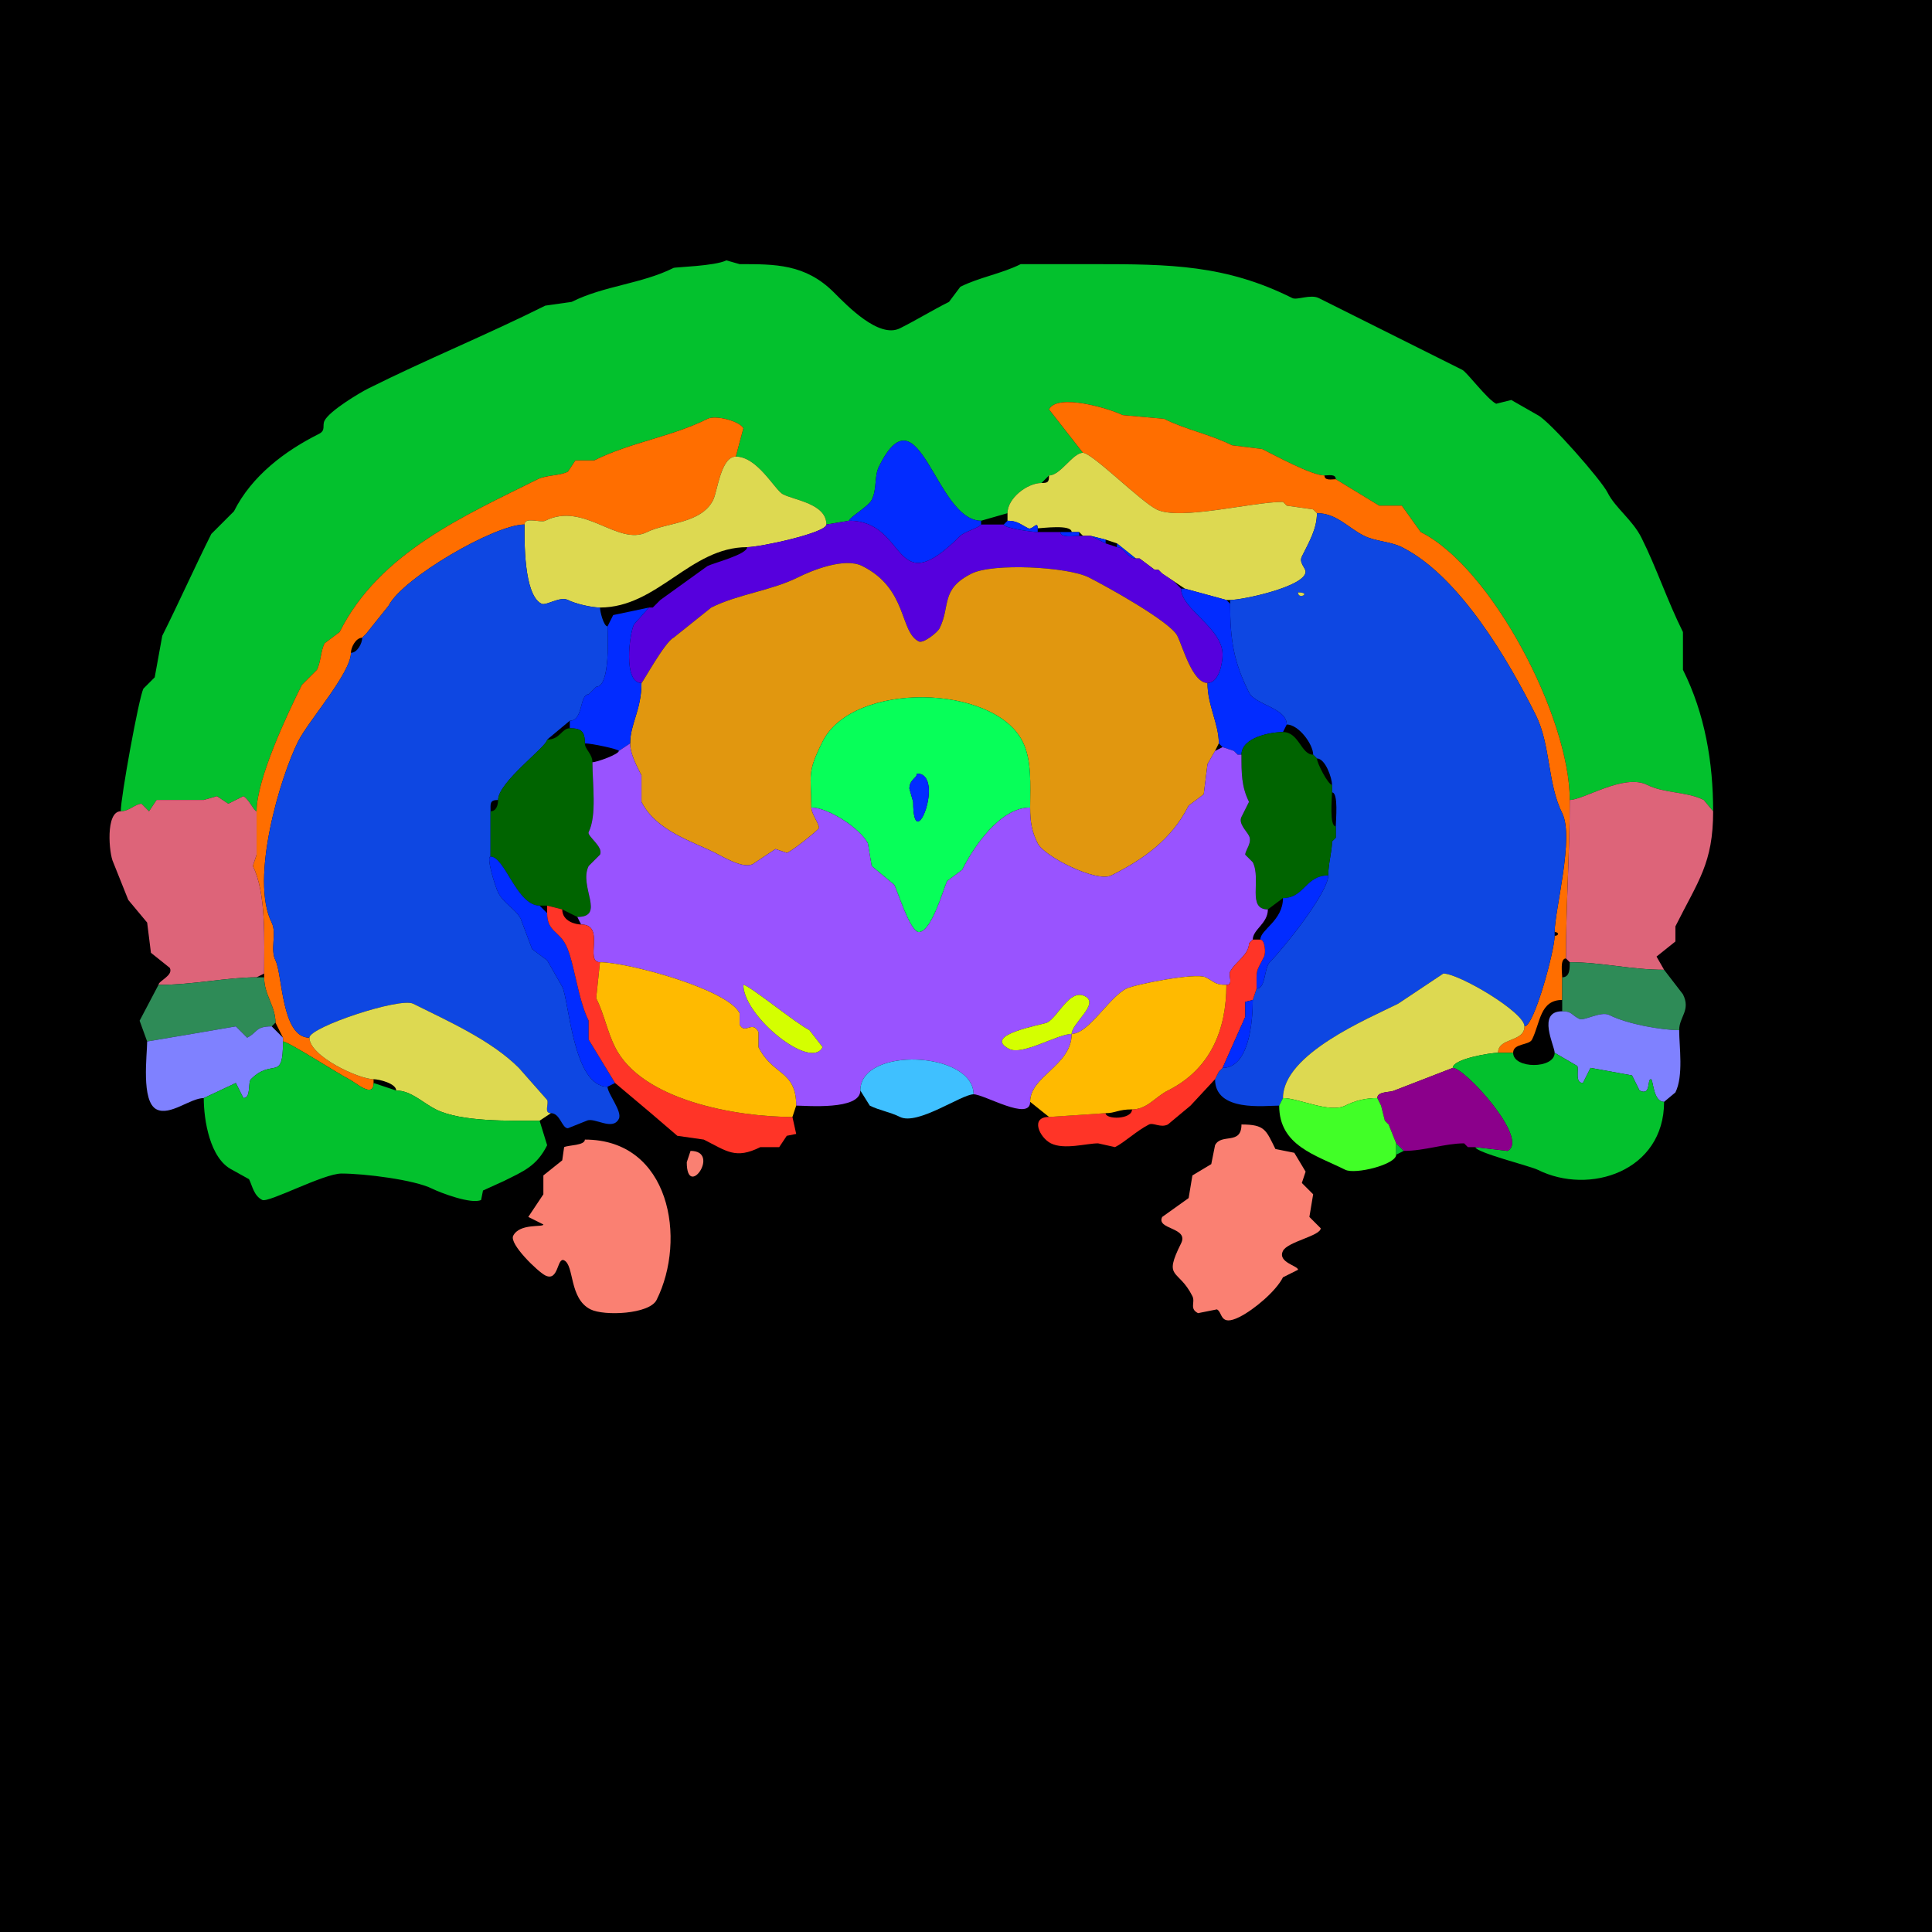 <svg xmlns="http://www.w3.org/2000/svg" xmlns:xlink="http://www.w3.org/1999/xlink" height="512" width="512">
<g>
<rect width="512" height="512" fill="#000000"  stroke-width="0" /> 
<path  fill="#03C12D" stroke-width="0" stroke="#03C12D" d = " M32 215 C34.245,215 35.905,213 37.5,213 L39.5,215 L41.5,212 L54,212 L57.5,211 L60.5,213 L64.5,211 C65.905,211.703 67.348,215 68,215 68,206.484 76.169,189.161 80,181.5 80,181.5 84,177.5 84,177.5 85.024,175.452 84.996,172.508 86,170.5 86,170.5 90,167.5 90,167.5 100.575,146.35 123.486,136.507 142.5,127 144.829,125.835 148.206,126.147 150.5,125 150.5,125 152.5,122 152.5,122 152.5,122 157.5,122 157.5,122 167.053,117.224 178.02,115.74 187.5,111 189.658,109.921 196.05,111.599 197,113.5 197,113.5 195,121 195,121 200.767,121 205.398,129.949 207.5,131 210.683,132.591 219,133.517 219,139 219,139 225,138 225,138 225,137.165 230.136,134.228 231,132.5 232.512,129.477 231.565,126.37 233,123.5 243.604,102.292 247.895,138 260,138 260,138 267,136 267,136 267,131.996 272.267,128 276,128 276,128 278,126 278,126 281.079,126 284.274,120 287,120 287,120 278,108.5 278,108.5 280.21,104.08 294.127,108.314 297.5,110 297.5,110 308.5,111 308.5,111 314.275,113.887 320.648,115.074 326.5,118 326.5,118 334.5,119 334.5,119 337.882,120.691 347.612,126 351,126 352.048,126 354,125.527 354,127 354,127 365.5,134 365.5,134 365.5,134 371.5,134 371.5,134 371.5,134 376.5,141 376.5,141 395.378,150.439 416,190.125 416,212 419.68,212 430.36,204.93 436.5,208 441.049,210.275 446.986,209.743 451.5,212 451.5,212 454,215 454,215 454,202.085 451.831,189.162 446,177.5 446,177.5 446,167.5 446,167.5 441.896,159.292 439.027,150.555 435,142.5 432.628,137.755 428.053,134.606 426,130.5 424.376,127.251 410.686,111.593 407.5,110 407.5,110 400.5,106 400.5,106 400.5,106 396.5,107 396.5,107 394.077,105.788 388.783,98.641 387.5,98 374.842,91.671 362.29,85.395 349.5,79 347.31,77.905 343.707,79.604 342.5,79 324.813,70.157 310.009,70 290,70 290,70 270.5,70 270.5,70 265.418,72.541 259.533,73.483 254.5,76 254.5,76 251.5,80 251.5,80 247.069,82.216 243.04,84.73 238.5,87 232.92,89.79 224.479,80.979 221,77.5 213.406,69.906 205.347,70 196,70 196,70 192.5,69 192.5,69 189.466,70.517 178.962,70.769 178.5,71 170.007,75.247 160.101,75.7 151.5,80 151.5,80 144.5,81 144.5,81 129.041,88.729 112.989,95.255 97.5,103 95.578,103.961 87.34,108.819 86,111.5 85.341,112.818 86.419,114.04 84.5,115 75.535,119.482 66.697,126.107 62,135.5 62,135.5 56,141.5 56,141.5 51.535,150.43 47.458,159.584 43,168.5 43,168.5 41,179.5 41,179.5 41,179.5 38,182.5 38,182.5 36.794,184.913 32,211.26 32,215  Z"/>

<path  fill="#FF6E00" stroke-width="0" stroke="#FF6E00" d = " M397 279 L401,279 C401,276.437 405.219,277.062 406,275.5 408.22,271.06 408.06,265 414,265 414,265 414,259 414,259 414,257.765 413.357,254 415,254 415,239.66 416,226.103 416,212 416,190.125 395.378,150.439 376.5,141 376.5,141 371.5,134 371.5,134 371.5,134 365.5,134 365.5,134 365.5,134 354,127 354,127 352.952,127 351,127.473 351,126 347.612,126 337.882,120.691 334.5,119 334.5,119 326.5,118 326.5,118 320.648,115.074 314.275,113.887 308.5,111 308.5,111 297.5,110 297.5,110 294.127,108.314 280.21,104.08 278,108.5 278,108.5 287,120 287,120 289.396,120 302.257,132.879 306.5,135 312.62,138.06 331.744,133 340,133 340,133 341,134 341,134 341,134 348,135 348,135 348,135 349,136 349,136 354.185,136 357.176,139.838 361.5,142 364.435,143.467 368.477,143.489 371.5,145 386.865,152.682 399.936,175.373 407,189.5 410.958,197.416 410.078,207.656 414,215.5 417.235,221.971 412,241.166 412,247 413.186,247 413.186,248 412,248 412,251.748 406.602,272 404,272 404,276.257 397,274.885 397,279  Z"/>

<path  fill="#FF6E00" stroke-width="0" stroke="#FF6E00" d = " M99 286 L99,287 C99,291.175 94.315,286.908 92.5,286 89.702,284.601 76.346,276 75,276 75,276 75,275 75,275 75,275 73,271 73,271 73,266.555 70,263.722 70,259 70,259 70,258 70,258 70,249.465 70.62,236.739 67,229.5 67,229.5 68,226.5 68,226.5 68,226.5 68,215 68,215 68,206.484 76.169,189.161 80,181.5 80,181.5 84,177.5 84,177.5 85.024,175.452 84.996,172.508 86,170.5 86,170.5 90,167.5 90,167.5 100.575,146.35 123.486,136.507 142.5,127 144.829,125.835 148.206,126.147 150.5,125 150.5,125 152.5,122 152.5,122 152.5,122 157.5,122 157.5,122 167.053,117.224 178.02,115.74 187.5,111 189.658,109.921 196.05,111.599 197,113.5 197,113.5 195,121 195,121 191.038,121 190.141,130.218 189,132.5 185.844,138.813 176.575,138.463 171.5,141 163.753,144.874 154.841,132.83 144.5,138 143.262,138.619 139,136.856 139,139 131.085,139 106.622,153.256 103,160.5 103,160.5 97,168 97,168 97,168 96,169 96,169 94.288,169 93,171.571 93,173 93,178.364 81.743,191.015 79,196.5 74.269,205.962 66.189,232.878 72,244.5 73.406,247.312 71.539,251.578 73,254.5 74.909,258.318 74.564,275 82,275 82,279.926 95.12,286 99,286  Z"/>

<path  fill="#022CFF" stroke-width="0" stroke="#022CFF" d = " M260 138 L260,139 C260,139.621 255.516,140.984 254.5,142 236.261,160.239 240.812,138 225,138 225,137.165 230.136,134.228 231,132.5 232.512,129.477 231.565,126.37 233,123.5 243.604,102.292 247.895,138 260,138  Z"/>

<path  fill="#DDD951" stroke-width="0" stroke="#DDD951" d = " M325 159 L326,159 C329.375,159 346,155.415 346,151.5 346,150.501 344.19,149.119 345,147.5 347.097,143.306 349,140.05 349,136 349,136 348,135 348,135 348,135 341,134 341,134 341,134 340,133 340,133 331.744,133 312.62,138.06 306.5,135 302.257,132.879 289.396,120 287,120 284.274,120 281.079,126 278,126 278,127.747 277.747,128 276,128 272.267,128 267,131.996 267,136 267,136 267,138 267,138 269.592,138 270.416,138.958 272.5,140 273.591,140.545 275,137.849 275,140 276.205,140 284,138.89 284,141 284,141 286,141 286,141 286,141 287,142 287,142 287,142 289,142 289,142 289,142 293,143 293,143 293,143 296,144 296,144 296,144 301,148 301,148 301,148 302,148 302,148 302,148 306,151 306,151 306,151 307,151 307,151 307,151 308,152 308,152 308,152 311,154 311,154 311,154 314,156 314,156 314,156 325,159 325,159  Z"/>

<path  fill="#DDD951" stroke-width="0" stroke="#DDD951" d = " M198 145 C182.894,145 174.293,161 159,161 156.747,161 152.531,160.016 150.5,159 148.396,157.948 144.713,160.607 143.5,160 138.728,157.614 139,143.102 139,139 139,136.856 143.262,138.619 144.5,138 154.841,132.83 163.753,144.874 171.5,141 176.575,138.463 185.844,138.813 189,132.5 190.141,130.218 191.038,121 195,121 200.767,121 205.398,129.949 207.5,131 210.683,132.591 219,133.517 219,139 219,141.222 201.408,145 198,145  Z"/>

<path  fill-rule="evenodd" fill="#0E47E2" stroke-width="0" stroke="#0E47E2" d = " M344 157 C344,159.091 347.746,157 344,157  M340 291 L339,293 C335.13,293 322,294.752 322,286 322,286 323,284 323,284 323,284 324,283 324,283 331.176,283 332,270.247 332,265 332,265 333,262 333,262 335.495,262 334.97,256.53 336.5,255 339.959,251.541 352,236.603 352,232 352,228.778 353,225.723 353,223 353,223 354,222 354,222 354,222 354,219 354,219 354,217.426 354.751,210 353,210 353,210 353,208 353,208 353,206.144 351.218,201 349,201 349,201 348,200 348,200 348,197.209 344.136,192 341,192 341,187.579 332.669,186.838 331,183.5 327.002,175.503 326,169.816 326,160 326,160 326,159 326,159 329.375,159 346,155.415 346,151.5 346,150.501 344.19,149.119 345,147.5 347.097,143.306 349,140.05 349,136 354.185,136 357.176,139.838 361.5,142 364.435,143.467 368.477,143.489 371.5,145 386.865,152.682 399.936,175.373 407,189.5 410.958,197.416 410.078,207.656 414,215.5 417.235,221.971 412,241.166 412,247 412,247 412,248 412,248 412,251.748 406.602,272 404,272 404,268.226 386.635,258 382.5,258 382.5,258 370.5,266 370.5,266 362.553,269.973 340,279.308 340,291  Z"/>

<path  fill="#5600DD" stroke-width="0" stroke="#5600DD" d = " M170 181 C170.272,181 176.146,170.177 178.5,169 L188.5,161 C195.59,157.455 204.395,156.553 211.5,153 215.037,151.232 223.762,147.631 228.5,150 240.618,156.059 238.325,167.413 243.5,170 244.682,170.591 248.429,167.643 249,166.5 251.976,160.548 249.14,156.18 257.5,152 263.172,149.164 282.912,150.206 288.5,153 292.647,155.073 310.091,164.681 312,168.5 313.476,171.452 316.018,181 320,181 323.038,181 324,175.679 324,173.5 324,166.371 313,161.467 313,156 313,156 311,154 311,154 311,154 308,152 308,152 308,152 307,151 307,151 307,151 306,151 306,151 306,151 302,148 302,148 302,148 301,148 301,148 298.636,148 297.947,145 296,145 296,145 293,144 293,144 293,144 289,142 289,142 289,142 287,142 287,142 287,142 286,142 286,142 284.765,142 281,142.643 281,141 281,141 275,141 275,141 273.758,141 266,139.981 266,139 266,139 260,139 260,139 260,139.621 255.516,140.984 254.5,142 236.261,160.239 240.812,138 225,138 225,138 219,139 219,139 219,141.222 201.408,145 198,145 198,146.942 189.135,149.183 187.5,150 187.5,150 175,159 175,159 175,159 174,160 174,160 174,160 173,161 173,161 173,161 172,161 172,161 172,161 168,165.5 168,165.5 166.842,167.816 165.068,181 170,181  Z"/>

<path  fill="#022CFF" stroke-width="0" stroke="#022CFF" d = " M275 140 L275,141 C273.758,141 266,139.981 266,139 266,139 267,138 267,138 269.592,138 270.416,138.958 272.5,140 273.591,140.545 275,137.849 275,140  Z"/>

<path  fill="#0E47E2" stroke-width="0" stroke="#0E47E2" d = " M161 288 C161,289.836 164.984,294.533 164,296.5 162.342,299.816 157.506,295.997 155.5,297 L150.5,299 C148.887,299 148.456,295 146,295 144.049,295 145.523,292.546 145,291.5 145,291.5 137.5,283 137.5,283 130.112,275.612 118.538,270.519 109.5,266 105.976,264.238 82,272.207 82,275 74.564,275 74.909,258.318 73,254.5 71.539,251.578 73.406,247.312 72,244.5 66.189,232.878 74.269,205.962 79,196.5 81.743,191.015 93,178.364 93,173 94.712,173 96,170.429 96,169 96,169 97,168 97,168 97,168 103,160.5 103,160.5 106.622,153.256 131.085,139 139,139 139,143.102 138.728,157.614 143.5,160 144.713,160.607 148.396,157.948 150.5,159 152.531,160.016 156.747,161 159,161 159,162.041 159.986,166 161,166 161,167.905 161.854,182 158,182 158,182 157,183 157,183 157,183 156,184 156,184 153.484,184 154.66,191 151,191 151,191 145,196 145,196 145,197.836 132,207.243 132,212 129.707,212 130,212.997 130,215 130,219.503 130,223.044 130,227 128.75,227 131.255,235.011 132,236.5 133.506,239.512 136.711,240.922 138,243.5 138,243.5 141,251.5 141,251.5 141,251.5 145,254.5 145,254.5 145,254.5 149,261.5 149,261.5 150.819,265.137 151.862,288 161,288  Z"/>

<path  fill="#022CFF" stroke-width="0" stroke="#022CFF" d = " M286 141 L286,142 C284.765,142 281,142.643 281,141 281,141 284,141 284,141 284,141 286,141 286,141  Z"/>

<path  fill="#022CFF" stroke-width="0" stroke="#022CFF" d = " M293 143 L293,144 C293,144 289,142 289,142 289,142 293,143 293,143  Z"/>

<path  fill="#022CFF" stroke-width="0" stroke="#022CFF" d = " M296 145 C297.947,145 298.636,148 301,148 301,148 296,144 296,144 296,144 296,145 296,145  Z"/>

<path  fill="#022CFF" stroke-width="0" stroke="#022CFF" d = " M302 148 L306,151 C306,151 302,148 302,148  Z"/>

<path  fill="#E1970F" stroke-width="0" stroke="#E1970F" d = " M215 214 C215,205.135 213.747,205.006 218,196.5 226.015,180.469 263.4,181.3 271,196.5 273.505,201.509 273,207.954 273,214 273,217.865 273.427,220.355 275,223.5 276.749,226.998 290.609,233.945 294.5,232 302.918,227.791 310.469,222.562 315,213.5 315,213.5 319,210.5 319,210.5 319,210.5 320,202.5 320,202.5 320,202.5 322,199 322,199 322,199 323,197 323,197 323,191.757 320,186.984 320,181 316.018,181 313.476,171.452 312,168.5 310.091,164.681 292.647,155.073 288.5,153 282.912,150.206 263.172,149.164 257.5,152 249.14,156.18 251.976,160.548 249,166.5 248.429,167.643 244.682,170.591 243.5,170 238.325,167.413 240.618,156.059 228.5,150 223.762,147.631 215.037,151.232 211.5,153 204.395,156.553 195.59,157.455 188.5,161 188.5,161 178.5,169 178.5,169 176.146,170.177 170.272,181 170,181 170,188.151 167,191.813 167,197 167,199.854 168.764,203.028 170,205.5 170,205.5 170,212.5 170,212.5 173.816,220.132 183.441,222.97 189.5,226 191.541,227.02 196.88,230.31 199.5,229 199.5,229 205.5,225 205.5,225 205.5,225 208.5,226 208.5,226 209.33,226 216.68,220.139 217,219.5 217.378,218.745 215,215.618 215,214  Z"/>

<path  fill="#022CFF" stroke-width="0" stroke="#022CFF" d = " M328 200 L329,200 C329,195.439 336.697,194 340,194 340,194 341,192 341,192 341,187.579 332.669,186.838 331,183.5 327.002,175.503 326,169.816 326,160 326,160 325,159 325,159 325,159 314,156 314,156 314,156 313,156 313,156 313,161.467 324,166.371 324,173.5 324,175.679 323.038,181 320,181 320,186.984 323,191.757 323,197 323,197 324,198 324,198 324,198 327,199 327,199 327,199 328,200 328,200  Z"/>

<path  fill="#DDD951" stroke-width="0" stroke="#DDD951" d = " M344 157 C344,159.091 347.746,157 344,157  Z"/>

<path  fill="#022CFF" stroke-width="0" stroke="#022CFF" d = " M175 159 L174,160 C174,160 175,159 175,159  Z"/>

<path  fill="#022CFF" stroke-width="0" stroke="#022CFF" d = " M174 160 L173,161 C173,161 174,160 174,160  Z"/>

<path  fill="#022CFF" stroke-width="0" stroke="#022CFF" d = " M167 197 L164,199 C164,198.543 156.771,197 155,197 155,193.885 154.115,193 151,193 151,193 151,191 151,191 154.66,191 153.484,184 156,184 156,184 157,183 157,183 157,183 158,182 158,182 161.854,182 161,167.905 161,166 161,166 162.5,163 162.5,163 162.5,163 172,161 172,161 172,161 168,165.5 168,165.5 166.842,167.816 165.068,181 170,181 170,188.151 167,191.813 167,197  Z"/>

<path  fill-rule="evenodd" fill="#07FF59" stroke-width="0" stroke="#07FF59" d = " M243 205 C243,206.24 241,206.576 241,209 L242,212.5 C242,227.592 250.656,205 243,205  M215 214 C219.585,214 228.087,219.674 230,223.5 L231,229.5 L237,234.5 C237.927,236.354 241.218,247 243.5,247 246.91,247 250.119,235.262 251,233.5 L255,230.5 C258.05,224.399 265.066,214 273,214 273,207.954 273.505,201.509 271,196.5 263.4,181.3 226.015,180.469 218,196.5 213.747,205.006 215,205.135 215,214  Z"/>

<path  fill="#006400" stroke-width="0" stroke="#006400" d = " M149 241 L153,243 C160.607,243 153.298,234.903 156,229.5 156,229.5 159,226.5 159,226.5 160.035,224.429 155.477,221.545 156,220.5 158.195,216.109 157,207.823 157,202 157,199.75 155,198.624 155,197 155,193.885 154.115,193 151,193 148.835,193 148.454,196 145,196 145,197.836 132,207.243 132,212 132,213.238 131.577,215 130,215 130,219.503 130,223.044 130,227 133.798,227 136.956,240 143,240 143,240 145,240 145,240 145,240 149,241 149,241  Z"/>

<path  fill="#006400" stroke-width="0" stroke="#006400" d = " M340 238 L336,241 C330.388,241 334.32,233.14 332,228.5 332,228.5 330,226.5 330,226.5 330,225.316 331.913,223.325 331,221.5 330.372,220.244 328.133,218.233 329,216.5 329,216.5 331,212.5 331,212.5 328.996,208.492 329,204.889 329,200 329,195.439 336.697,194 340,194 344.27,194 344.772,200 348,200 348,200 349,201 349,201 349,202.243 352.006,208 353,208 353,208 353,210 353,210 353,211.574 352.249,219 354,219 354,219 354,222 354,222 354,222 353,223 353,223 353,225.723 352,228.778 352,232 345.943,232 345.708,238 340,238  Z"/>

<path  fill-rule="evenodd" fill="#9953FF" stroke-width="0" stroke="#9953FF" d = " M197 261 C197,269.255 214.856,283.788 218,277.5 L214.5,273 C210.914,271.207 198.431,261 197,261  M258 290 C260.835,290 273,297.278 273,292 273,285.156 284,282.388 284,274 288.478,274 293.902,264.299 298.5,262 300.721,260.89 316.894,257.697 319.5,259 321.98,260.24 321.937,261 325,261 326.951,261 325.477,258.546 326,257.5 327.275,254.95 331,253.034 331,250 331,250 332,249 332,249 332,246.303 336,244.77 336,241 330.388,241 334.32,233.14 332,228.5 332,228.5 330,226.5 330,226.5 330,225.316 331.913,223.325 331,221.5 330.372,220.244 328.133,218.233 329,216.5 329,216.5 331,212.5 331,212.5 328.996,208.492 329,204.889 329,200 329,200 328,200 328,200 328,200 327,199 327,199 327,199 324,198 324,198 324,198 322,199 322,199 322,199 320,202.5 320,202.5 320,202.5 319,210.5 319,210.5 319,210.5 315,213.5 315,213.5 310.469,222.562 302.918,227.791 294.5,232 290.609,233.945 276.749,226.998 275,223.5 273.427,220.355 273,217.865 273,214 265.066,214 258.05,224.399 255,230.5 255,230.5 251,233.5 251,233.5 250.119,235.262 246.91,247 243.5,247 241.218,247 237.927,236.354 237,234.5 237,234.5 231,229.5 231,229.5 231,229.5 230,223.5 230,223.5 228.087,219.674 219.585,214 215,214 215,215.618 217.378,218.745 217,219.5 216.68,220.139 209.33,226 208.5,226 208.5,226 205.5,225 205.5,225 205.5,225 199.5,229 199.5,229 196.88,230.31 191.541,227.02 189.5,226 183.441,222.97 173.816,220.132 170,212.5 170,212.5 170,205.5 170,205.5 168.764,203.028 167,199.854 167,197 167,197 164,199 164,199 164,199.886 158.176,202 157,202 157,207.823 158.195,216.109 156,220.5 155.477,221.545 160.035,224.429 159,226.5 159,226.5 156,229.5 156,229.5 153.298,234.903 160.607,243 153,243 153,243 154,245 154,245 160.612,245 154.775,255 159,255 166.361,255 192.821,262.142 196,268.5 196,268.5 196,271.5 196,271.5 197.417,274.334 199.38,270.261 201,273.5 201,273.5 201,277.5 201,277.5 204.822,285.144 211,283.573 211,293 213.605,293 228,294.3 228,289 228,277.233 258,278.581 258,290  M284 274 C284,271.125 291.529,266.014 287.5,264 283.418,261.959 280.389,269.555 277.5,271 276.37,271.565 259.971,274.236 267.5,278 271.003,279.752 280.351,274 284,274  Z"/>

<path  fill="#022CFF" stroke-width="0" stroke="#022CFF" d = " M243 205 C243,206.24 241,206.576 241,209 L242,212.5 C242,227.592 250.656,205 243,205  Z"/>

<path  fill="#DD6479" stroke-width="0" stroke="#DD6479" d = " M416 255 C424.514,255 432.123,257 441,257 441,257 439,253.5 439,253.5 439,253.5 444,249.5 444,249.5 444,249.5 444,245.5 444,245.5 450.051,233.399 454,228.785 454,215 454,215 451.5,212 451.5,212 446.986,209.743 441.049,210.275 436.5,208 430.36,204.93 419.68,212 416,212 416,226.103 415,239.66 415,254 415,254 416,255 416,255  Z"/>

<path  fill="#DD6479" stroke-width="0" stroke="#DD6479" d = " M68 259 C60.063,259 51.34,261 42,261 42,259.93 46.019,258.538 45,256.5 45,256.5 40,252.5 40,252.5 40,252.5 39,244.5 39,244.5 39,244.5 34,238.5 34,238.5 34,238.5 30,228.5 30,228.5 28.886,226.272 27.888,215 32,215 34.245,215 35.905,213 37.5,213 37.5,213 39.5,215 39.5,215 39.5,215 41.5,212 41.5,212 41.5,212 54,212 54,212 54,212 57.5,211 57.5,211 57.5,211 60.5,213 60.5,213 60.5,213 64.5,211 64.5,211 65.905,211.703 67.348,215 68,215 68,215 68,226.5 68,226.5 68,226.5 67,229.5 67,229.5 70.62,236.739 70,249.465 70,258 70,258 68,259 68,259  Z"/>

<path  fill="#022CFF" stroke-width="0" stroke="#022CFF" d = " M163 287 L161,288 C151.862,288 150.819,265.137 149,261.5 149,261.5 145,254.5 145,254.5 145,254.5 141,251.5 141,251.5 141,251.5 138,243.5 138,243.5 136.711,240.922 133.506,239.512 132,236.5 131.255,235.011 128.75,227 130,227 133.798,227 136.956,240 143,240 143,240 145,242 145,242 145,246.861 148.061,246.622 150,250.5 152.168,254.835 153.096,264.691 156,270.5 156,270.5 156,275.5 156,275.5 156,275.5 163,287 163,287  Z"/>

<path  fill="#022CFF" stroke-width="0" stroke="#022CFF" d = " M334 249 C335.22,249 335.504,252.492 335,253.5 332.768,257.964 333,256.564 333,262 335.495,262 334.97,256.53 336.5,255 339.959,251.541 352,236.603 352,232 345.943,232 345.708,238 340,238 340,243.999 334,246.353 334,249  Z"/>

<path  fill="#FF3427" stroke-width="0" stroke="#FF3427" d = " M163 287 L172.5,295 L179.5,301 L186.5,302 C192.577,305.038 194.89,307.305 201.5,304 L206.5,304 L208.5,301 L211,300.5 L210,296 C195.041,296 170.05,291.599 163,277.5 160.925,273.35 160.092,268.684 158,264.5 158,264.5 159,255 159,255 154.775,255 160.612,245 154,245 152.66,245 149,244.232 149,241 149,241 145,240 145,240 145,240 145,242 145,242 145,246.861 148.061,246.622 150,250.5 152.168,254.835 153.096,264.691 156,270.5 156,270.5 156,275.5 156,275.5 156,275.5 163,287 163,287  Z"/>

<path  fill="#FF3427" stroke-width="0" stroke="#FF3427" d = " M293 295 L278,296 C272.898,296 275.516,301.508 278.5,303 282.037,304.769 287.876,303 291,303 291,303 295.5,304 295.5,304 298.022,302.739 301.304,299.598 304.5,298 305.657,297.422 307.555,298.973 309.5,298 309.5,298 315.5,293 315.5,293 315.5,293 322,286 322,286 322,286 323,284 323,284 323,284 324,283 324,283 324,283 330,269.5 330,269.5 330,269.5 330,265.5 330,265.5 330,265.5 332,265 332,265 332,265 333,262 333,262 333,256.564 332.768,257.964 335,253.5 335.504,252.492 335.22,249 334,249 334,249 332,249 332,249 332,249 331,250 331,250 331,253.034 327.275,254.95 326,257.5 325.477,258.546 326.951,261 325,261 325,272.85 320.845,283.327 309.5,289 306.134,290.683 304.019,294 300,294 300,296.719 293,296.745 293,295  Z"/>

<path  fill="#FFBA00" stroke-width="0" stroke="#FFBA00" d = " M211 293 L210,296 C195.041,296 170.05,291.599 163,277.5 160.925,273.35 160.092,268.684 158,264.5 158,264.5 159,255 159,255 166.361,255 192.821,262.142 196,268.5 196,268.5 196,271.5 196,271.5 197.417,274.334 199.38,270.261 201,273.5 201,273.5 201,277.5 201,277.5 204.822,285.144 211,283.573 211,293  Z"/>

<path  fill="#2E8B57" stroke-width="0" stroke="#2E8B57" d = " M414 268 C416.606,268 416.4,268.95 418.5,270 419.815,270.658 424.225,267.862 426.5,269 431.477,271.488 440.46,273 445,273 445,269.435 448.132,267.765 446,263.5 446,263.5 441,257 441,257 432.123,257 424.514,255 416,255 416,256.465 416.109,259 414,259 414,259 414,265 414,265 414,265 414,268 414,268  Z"/>

<path  fill="#2E8B57" stroke-width="0" stroke="#2E8B57" d = " M72 272 C67.618,272 68.279,273.611 65.5,275 L62.5,272 C62.408,272.046 39.117,276 39,276 39,276 37,270.5 37,270.5 37,270.5 42,261 42,261 51.34,261 60.063,259 68,259 68,259 70,259 70,259 70,263.722 73,266.555 73,271 73,271 72,272 72,272  Z"/>

<path  fill="#DDD951" stroke-width="0" stroke="#DDD951" d = " M340 291 C344.162,291 352.338,295.081 356.5,293 359.114,291.693 361.834,291 365,291 365,289.155 368.381,289.559 369.5,289 369.5,289 385,283 385,283 385,280.62 394.989,279 397,279 397,274.885 404,276.257 404,272 404,268.226 386.635,258 382.5,258 382.5,258 370.5,266 370.5,266 362.553,269.973 340,279.308 340,291  Z"/>

<path  fill="#FFBA00" stroke-width="0" stroke="#FFBA00" d = " M293 295 L278,296 C278,296 273,292 273,292 273,285.156 284,282.388 284,274 288.478,274 293.902,264.299 298.5,262 300.721,260.89 316.894,257.697 319.5,259 321.98,260.24 321.937,261 325,261 325,272.85 320.845,283.327 309.5,289 306.134,290.683 304.019,294 300,294 296.275,294 295.629,295 293,295  Z"/>

<path  fill="#D4FF00" stroke-width="0" stroke="#D4FF00" d = " M197 261 C197,269.255 214.856,283.788 218,277.5 L214.5,273 C210.914,271.207 198.431,261 197,261  Z"/>

<path  fill="#D4FF00" stroke-width="0" stroke="#D4FF00" d = " M284 274 C284,271.125 291.529,266.014 287.5,264 283.418,261.959 280.389,269.555 277.5,271 276.37,271.565 259.971,274.236 267.5,278 271.003,279.752 280.351,274 284,274  Z"/>

<path  fill="#DDD951" stroke-width="0" stroke="#DDD951" d = " M146 295 L143,297 C135.116,297 122.242,297.371 115.5,294 112.065,292.283 108.95,289 105,289 105,287.11 100.402,286 99,286 95.12,286 82,279.926 82,275 82,272.207 105.976,264.238 109.5,266 118.538,270.519 130.112,275.612 137.5,283 137.5,283 145,291.5 145,291.5 145.523,292.546 144.049,295 146,295  Z"/>

<path  fill="#022CFF" stroke-width="0" stroke="#022CFF" d = " M332 265 L330,265.5 L330,269.5 L324,283 C331.176,283 332,270.247 332,265  Z"/>

<path  fill="#7F81FF" stroke-width="0" stroke="#7F81FF" d = " M412 279 L418,282.5 C418.471,283.442 417.27,287 419.5,287 L421.5,283 L432.5,285 L434.5,289 C437.59,290.545 436.46,286 437.5,286 438.183,286 438.021,292 441,292 441,292 444,289.5 444,289.5 446.194,285.112 445,277.315 445,273 440.46,273 431.477,271.488 426.5,269 424.225,267.862 419.815,270.658 418.5,270 416.4,268.95 416.606,268 414,268 407.187,268 412,277.169 412,279  Z"/>

<path  fill="#7F81FF" stroke-width="0" stroke="#7F81FF" d = " M75 276 C75,286.95 72.292,280.208 66.5,286 65.618,286.882 66.621,291 64.5,291 L62.5,287 L54,291 C50.434,291 45.073,295.787 41.5,294 37.325,291.913 39,279.483 39,276 39.117,276 62.408,272.046 62.5,272 62.5,272 65.5,275 65.5,275 68.279,273.611 67.618,272 72,272 72,272 75,275 75,275 75,275 75,276 75,276  Z"/>

<path  fill="#03C12D" stroke-width="0" stroke="#03C12D" d = " M54 291 C54,296.767 55.599,307.05 61.5,310 L66,312.5 C66.875,314.25 67.25,316.875 69.5,318 71.165,318.833 85.729,311 90.5,311 96.551,311 109.791,312.646 114.5,315 116.683,316.091 125.015,319.243 127.5,318 L128,315.5 L133.5,313 C138.639,310.431 142.2,309.1 145,303.5 L143,297 C135.116,297 122.242,297.371 115.5,294 112.065,292.283 108.95,289 105,289 105,289 99,287 99,287 99,291.175 94.315,286.908 92.5,286 89.702,284.601 76.346,276 75,276 75,286.95 72.292,280.208 66.5,286 65.618,286.882 66.621,291 64.5,291 64.5,291 62.5,287 62.5,287 62.5,287 54,291 54,291  Z"/>

<path  fill="#03C12D" stroke-width="0" stroke="#03C12D" d = " M441 292 C441,310.36 421.242,316.871 407.5,310 405.537,309.019 391,305.407 391,304 391,304 399.5,305 399.5,305 405.479,302.01 388.24,283 385,283 385,280.62 394.989,279 397,279 397,279 401,279 401,279 401,283.316 412,283.316 412,279 412,279 418,282.5 418,282.5 418.471,283.442 417.27,287 419.5,287 419.5,287 421.5,283 421.5,283 421.5,283 432.5,285 432.5,285 432.5,285 434.5,289 434.5,289 437.59,290.545 436.46,286 437.5,286 438.183,286 438.021,292 441,292  Z"/>

<path  fill="#3FC0FF" stroke-width="0" stroke="#3FC0FF" d = " M228 289 L230.5,293 C233.084,294.292 235.817,294.658 238.5,296 243.156,298.328 254.815,290 258,290 258,278.581 228,277.233 228,289  Z"/>

<path  fill="#022CFF" stroke-width="0" stroke="#022CFF" d = " M324 283 L323,284 C323,284 324,283 324,283  Z"/>

<path  fill="#8B008B" stroke-width="0" stroke="#8B008B" d = " M389 304 L391,304 C391,304 399.5,305 399.5,305 405.479,302.01 388.24,283 385,283 385,283 369.5,289 369.5,289 368.381,289.559 365,289.155 365,291 365,291 366,293 366,293 366,293 367,297 367,297 367,297 368,298 368,298 368,298 370,303 370,303 370,303 372,305 372,305 377.574,305 382.949,303 388,303 388,303 389,304 389,304  Z"/>

<path  fill="#41FF27" stroke-width="0" stroke="#41FF27" d = " M370 303 L370,306 C370,308.617 359.139,311.32 356.5,310 348.595,306.048 339,303.627 339,293 339,293 340,291 340,291 344.162,291 352.338,295.081 356.5,293 359.114,291.693 361.834,291 365,291 365,291 366,293 366,293 366,293 367,297 367,297 367,297 368,298 368,298 368,298 370,303 370,303  Z"/>

<path  fill="#03C12D" stroke-width="0" stroke="#03C12D" d = " M367 297 L368,298 C368,298 367,297 367,297  Z"/>

<path  fill="#FA8072" stroke-width="0" stroke="#FA8072" d = " M329 298 C329,303.578 323.635,300.23 322,303.5 L321,308.5 L316,311.5 L315,317.5 L308,322.5 C306.305,325.89 315.148,325.204 313,329.5 308.151,339.197 312.27,336.039 316,343.5 316.827,345.155 315.118,346.809 317.5,348 L322.5,347 C324.086,347.793 323.177,351.662 328.5,349 332.32,347.09 338.176,342.149 340,338.5 L344,336.5 C344,335.42 338.477,334.546 340,331.5 341.232,329.037 350,327.519 350,325.5 L347,322.5 L348,316.5 L345,313.5 L346,310.5 L343,305.5 L338,304.5 C335.483,299.467 335.262,298 329,298  Z"/>

<path  fill="#FA8072" stroke-width="0" stroke="#FA8072" d = " M155 302 C155,303.59 150.614,303.443 149.5,304 L149,307.5 L144,311.5 L144,316.5 L140,322.5 L144,324.5 C144,325.322 137.707,324.087 136,327.5 134.908,329.684 142.558,337.029 144.5,338 148.087,339.794 147.592,333.046 149.5,334 152.242,335.371 150.767,344.133 156.5,347 160.115,348.808 172.105,348.291 174,344.5 182.052,328.396 177.573,302 155,302  Z"/>

<path  fill="#03C12D" stroke-width="0" stroke="#03C12D" d = " M372 305 L370,306 C370,306 370,303 370,303 370,303 372,305 372,305  Z"/>

<path  fill="#03C12D" stroke-width="0" stroke="#03C12D" d = " M388 303 L389,304 C389,304 388,303 388,303  Z"/>

<path  fill="#FA8072" stroke-width="0" stroke="#FA8072" d = " M183 305 L182,308 C182,318.07 191.175,305 183,305  Z"/>

</g>
</svg>
